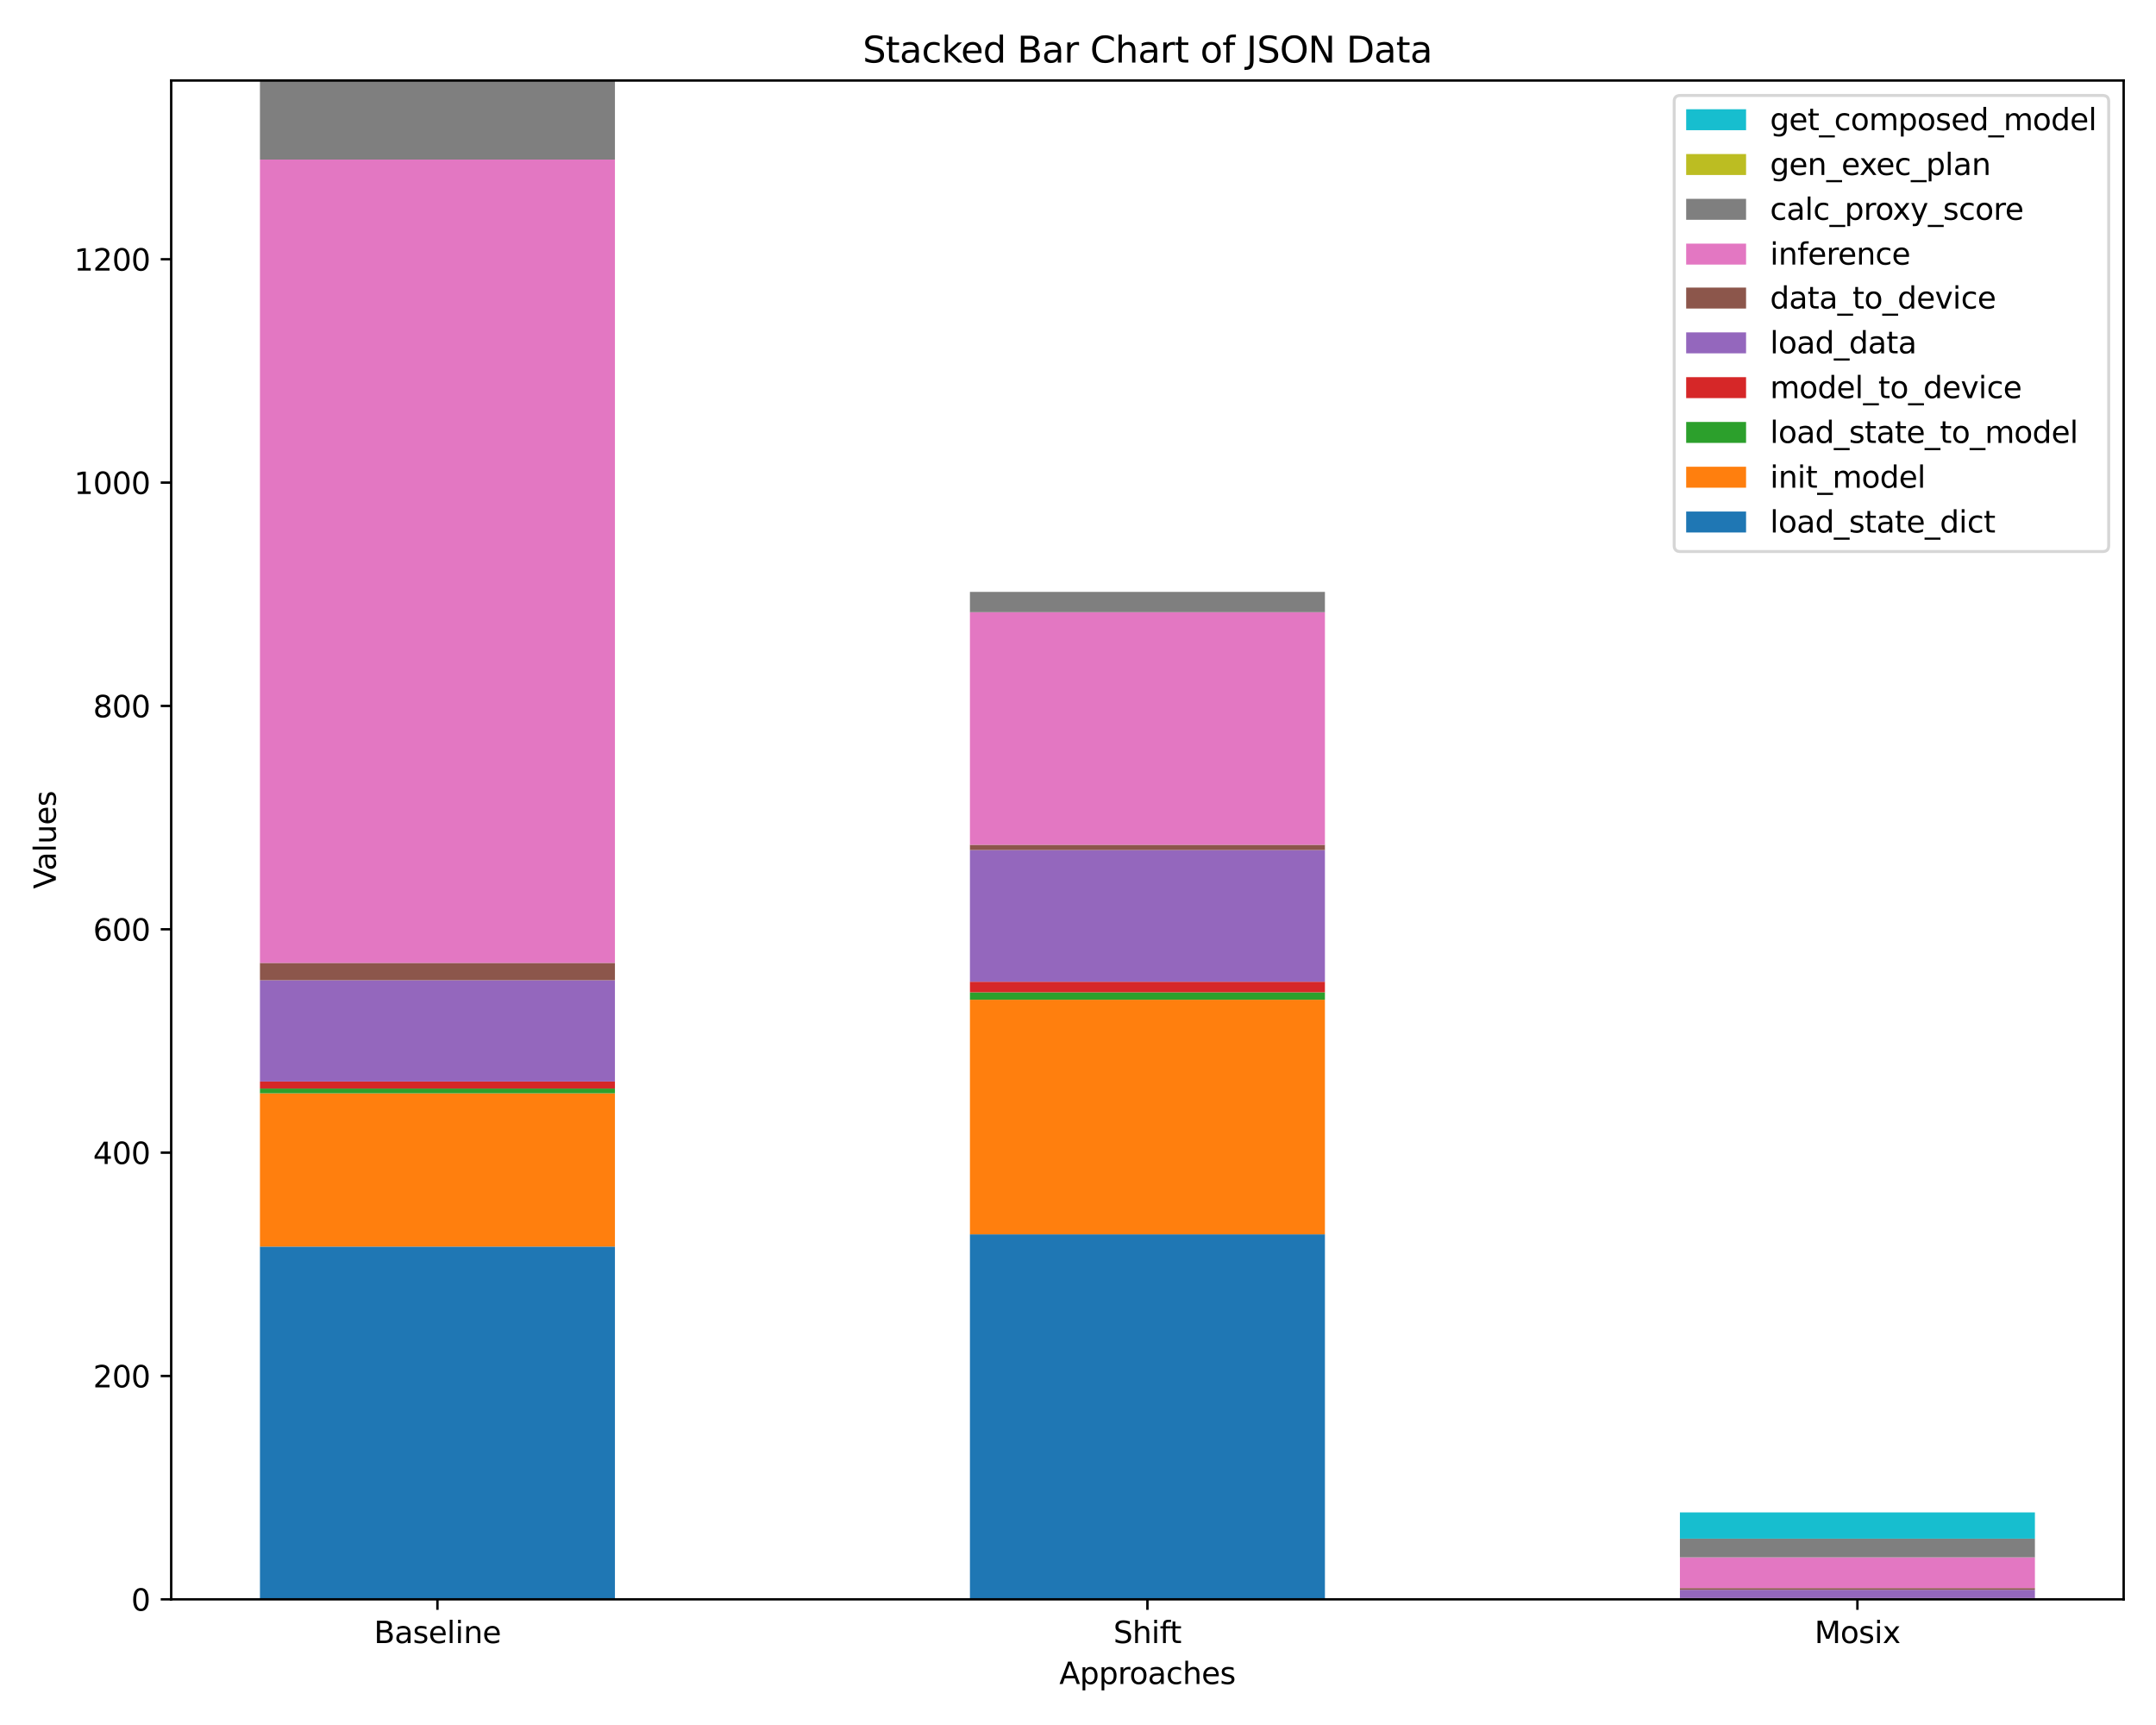 <?xml version="1.0" encoding="utf-8" standalone="no"?>
<!DOCTYPE svg PUBLIC "-//W3C//DTD SVG 1.1//EN"
  "http://www.w3.org/Graphics/SVG/1.1/DTD/svg11.dtd">
<svg xmlns:xlink="http://www.w3.org/1999/xlink" width="720pt" height="576pt" viewBox="0 0 720 576" xmlns="http://www.w3.org/2000/svg" version="1.1">
 <defs>
  <style type="text/css">*{stroke-linejoin: round; stroke-linecap: butt}</style>
 </defs>
 <g id="figure_1">
  <g id="patch_1">
   <path d="M 0 576 
L 720 576 
L 720 0 
L 0 0 
z
" style="fill: #ffffff"/>
  </g>
  <g id="axes_1">
   <g id="patch_2">
    <path d="M 57.17 534.04 
L 709.2 534.04 
L 709.2 26.88 
L 57.17 26.88 
z
" style="fill: #ffffff"/>
   </g>
   <g id="patch_3">
    <path d="M 86.808 534.04 
L 205.359 534.04 
L 205.359 416.251 
L 86.808 416.251 
z
" clip-path="url(#p76e246eeca)" style="fill: #1f77b4"/>
   </g>
   <g id="patch_4">
    <path d="M 323.91 534.04 
L 442.46 534.04 
L 442.46 412.162 
L 323.91 412.162 
z
" clip-path="url(#p76e246eeca)" style="fill: #1f77b4"/>
   </g>
   <g id="patch_5">
    <path d="M 561.011 534.04 
L 679.562 534.04 
L 679.562 534.04 
L 561.011 534.04 
z
" clip-path="url(#p76e246eeca)" style="fill: #1f77b4"/>
   </g>
   <g id="patch_6">
    <path d="M 86.808 416.251 
L 205.359 416.251 
L 205.359 365.065 
L 86.808 365.065 
z
" clip-path="url(#p76e246eeca)" style="fill: #ff7f0e"/>
   </g>
   <g id="patch_7">
    <path d="M 323.91 412.162 
L 442.46 412.162 
L 442.46 333.812 
L 323.91 333.812 
z
" clip-path="url(#p76e246eeca)" style="fill: #ff7f0e"/>
   </g>
   <g id="patch_8">
    <path d="M 561.011 534.04 
L 679.562 534.04 
L 679.562 534.04 
L 561.011 534.04 
z
" clip-path="url(#p76e246eeca)" style="fill: #ff7f0e"/>
   </g>
   <g id="patch_9">
    <path d="M 86.808 365.065 
L 205.359 365.065 
L 205.359 363.479 
L 86.808 363.479 
z
" clip-path="url(#p76e246eeca)" style="fill: #2ca02c"/>
   </g>
   <g id="patch_10">
    <path d="M 323.91 333.812 
L 442.46 333.812 
L 442.46 331.349 
L 323.91 331.349 
z
" clip-path="url(#p76e246eeca)" style="fill: #2ca02c"/>
   </g>
   <g id="patch_11">
    <path d="M 561.011 534.04 
L 679.562 534.04 
L 679.562 534.04 
L 561.011 534.04 
z
" clip-path="url(#p76e246eeca)" style="fill: #2ca02c"/>
   </g>
   <g id="patch_12">
    <path d="M 86.808 363.479 
L 205.359 363.479 
L 205.359 361.122 
L 86.808 361.122 
z
" clip-path="url(#p76e246eeca)" style="fill: #d62728"/>
   </g>
   <g id="patch_13">
    <path d="M 323.91 331.349 
L 442.46 331.349 
L 442.46 327.81 
L 323.91 327.81 
z
" clip-path="url(#p76e246eeca)" style="fill: #d62728"/>
   </g>
   <g id="patch_14">
    <path d="M 561.011 534.04 
L 679.562 534.04 
L 679.562 533.618 
L 561.011 533.618 
z
" clip-path="url(#p76e246eeca)" style="fill: #d62728"/>
   </g>
   <g id="patch_15">
    <path d="M 86.808 361.122 
L 205.359 361.122 
L 205.359 327.307 
L 86.808 327.307 
z
" clip-path="url(#p76e246eeca)" style="fill: #9467bd"/>
   </g>
   <g id="patch_16">
    <path d="M 323.91 327.81 
L 442.46 327.81 
L 442.46 283.833 
L 323.91 283.833 
z
" clip-path="url(#p76e246eeca)" style="fill: #9467bd"/>
   </g>
   <g id="patch_17">
    <path d="M 561.011 533.618 
L 679.562 533.618 
L 679.562 530.848 
L 561.011 530.848 
z
" clip-path="url(#p76e246eeca)" style="fill: #9467bd"/>
   </g>
   <g id="patch_18">
    <path d="M 86.808 327.307 
L 205.359 327.307 
L 205.359 321.529 
L 86.808 321.529 
z
" clip-path="url(#p76e246eeca)" style="fill: #8c564b"/>
   </g>
   <g id="patch_19">
    <path d="M 323.91 283.833 
L 442.46 283.833 
L 442.46 282.087 
L 323.91 282.087 
z
" clip-path="url(#p76e246eeca)" style="fill: #8c564b"/>
   </g>
   <g id="patch_20">
    <path d="M 561.011 530.848 
L 679.562 530.848 
L 679.562 530.275 
L 561.011 530.275 
z
" clip-path="url(#p76e246eeca)" style="fill: #8c564b"/>
   </g>
   <g id="patch_21">
    <path d="M 86.808 321.529 
L 205.359 321.529 
L 205.359 53.284 
L 86.808 53.284 
z
" clip-path="url(#p76e246eeca)" style="fill: #e377c2"/>
   </g>
   <g id="patch_22">
    <path d="M 323.91 282.087 
L 442.46 282.087 
L 442.46 204.419 
L 323.91 204.419 
z
" clip-path="url(#p76e246eeca)" style="fill: #e377c2"/>
   </g>
   <g id="patch_23">
    <path d="M 561.011 530.275 
L 679.562 530.275 
L 679.562 520.019 
L 561.011 520.019 
z
" clip-path="url(#p76e246eeca)" style="fill: #e377c2"/>
   </g>
   <g id="patch_24">
    <path d="M 86.808 53.284 
L 205.359 53.284 
L 205.359 26.88 
L 86.808 26.88 
z
" clip-path="url(#p76e246eeca)" style="fill: #7f7f7f"/>
   </g>
   <g id="patch_25">
    <path d="M 323.91 204.419 
L 442.46 204.419 
L 442.46 197.64 
L 323.91 197.64 
z
" clip-path="url(#p76e246eeca)" style="fill: #7f7f7f"/>
   </g>
   <g id="patch_26">
    <path d="M 561.011 520.019 
L 679.562 520.019 
L 679.562 513.769 
L 561.011 513.769 
z
" clip-path="url(#p76e246eeca)" style="fill: #7f7f7f"/>
   </g>
   <g id="patch_27">
    <path d="M 86.808 26.88 
L 205.359 26.88 
L 205.359 26.88 
L 86.808 26.88 
z
" clip-path="url(#p76e246eeca)" style="fill: #bcbd22"/>
   </g>
   <g id="patch_28">
    <path d="M 323.91 197.64 
L 442.46 197.64 
L 442.46 197.639 
L 323.91 197.639 
z
" clip-path="url(#p76e246eeca)" style="fill: #bcbd22"/>
   </g>
   <g id="patch_29">
    <path d="M 561.011 513.769 
L 679.562 513.769 
L 679.562 513.768 
L 561.011 513.768 
z
" clip-path="url(#p76e246eeca)" style="fill: #bcbd22"/>
   </g>
   <g id="patch_30">
    <path d="M 86.808 26.88 
L 205.359 26.88 
L 205.359 26.88 
L 86.808 26.88 
z
" clip-path="url(#p76e246eeca)" style="fill: #17becf"/>
   </g>
   <g id="patch_31">
    <path d="M 323.91 197.639 
L 442.46 197.639 
L 442.46 197.639 
L 323.91 197.639 
z
" clip-path="url(#p76e246eeca)" style="fill: #17becf"/>
   </g>
   <g id="patch_32">
    <path d="M 561.011 513.768 
L 679.562 513.768 
L 679.562 505.016 
L 561.011 505.016 
z
" clip-path="url(#p76e246eeca)" style="fill: #17becf"/>
   </g>
   <g id="matplotlib.axis_1">
    <g id="xtick_1">
     <g id="line2d_1">
      <defs>
       <path id="m18dc2e6c2d" d="M 0 0 
L 0 3.5 
" style="stroke: #000000; stroke-width: 0.8"/>
      </defs>
      <g>
       <use xlink:href="#m18dc2e6c2d" x="146.083" y="534.04" style="stroke: #000000; stroke-width: 0.8"/>
      </g>
     </g>
     <g id="text_1">
      <!-- Baseline -->
      <g transform="translate(124.884 548.638) scale(0.1 -0.1)">
       <defs>
        <path id="DejaVuSans-42" d="M 1259 2228 
L 1259 519 
L 2272 519 
Q 2781 519 3026 730 
Q 3272 941 3272 1375 
Q 3272 1813 3026 2020 
Q 2781 2228 2272 2228 
L 1259 2228 
z
M 1259 4147 
L 1259 2741 
L 2194 2741 
Q 2656 2741 2882 2914 
Q 3109 3088 3109 3444 
Q 3109 3797 2882 3972 
Q 2656 4147 2194 4147 
L 1259 4147 
z
M 628 4666 
L 2241 4666 
Q 2963 4666 3353 4366 
Q 3744 4066 3744 3513 
Q 3744 3084 3544 2831 
Q 3344 2578 2956 2516 
Q 3422 2416 3680 2098 
Q 3938 1781 3938 1306 
Q 3938 681 3513 340 
Q 3088 0 2303 0 
L 628 0 
L 628 4666 
z
" transform="scale(0.016)"/>
        <path id="DejaVuSans-61" d="M 2194 1759 
Q 1497 1759 1228 1600 
Q 959 1441 959 1056 
Q 959 750 1161 570 
Q 1363 391 1709 391 
Q 2188 391 2477 730 
Q 2766 1069 2766 1631 
L 2766 1759 
L 2194 1759 
z
M 3341 1997 
L 3341 0 
L 2766 0 
L 2766 531 
Q 2569 213 2275 61 
Q 1981 -91 1556 -91 
Q 1019 -91 701 211 
Q 384 513 384 1019 
Q 384 1609 779 1909 
Q 1175 2209 1959 2209 
L 2766 2209 
L 2766 2266 
Q 2766 2663 2505 2880 
Q 2244 3097 1772 3097 
Q 1472 3097 1187 3025 
Q 903 2953 641 2809 
L 641 3341 
Q 956 3463 1253 3523 
Q 1550 3584 1831 3584 
Q 2591 3584 2966 3190 
Q 3341 2797 3341 1997 
z
" transform="scale(0.016)"/>
        <path id="DejaVuSans-73" d="M 2834 3397 
L 2834 2853 
Q 2591 2978 2328 3040 
Q 2066 3103 1784 3103 
Q 1356 3103 1142 2972 
Q 928 2841 928 2578 
Q 928 2378 1081 2264 
Q 1234 2150 1697 2047 
L 1894 2003 
Q 2506 1872 2764 1633 
Q 3022 1394 3022 966 
Q 3022 478 2636 193 
Q 2250 -91 1575 -91 
Q 1294 -91 989 -36 
Q 684 19 347 128 
L 347 722 
Q 666 556 975 473 
Q 1284 391 1588 391 
Q 1994 391 2212 530 
Q 2431 669 2431 922 
Q 2431 1156 2273 1281 
Q 2116 1406 1581 1522 
L 1381 1569 
Q 847 1681 609 1914 
Q 372 2147 372 2553 
Q 372 3047 722 3315 
Q 1072 3584 1716 3584 
Q 2034 3584 2315 3537 
Q 2597 3491 2834 3397 
z
" transform="scale(0.016)"/>
        <path id="DejaVuSans-65" d="M 3597 1894 
L 3597 1613 
L 953 1613 
Q 991 1019 1311 708 
Q 1631 397 2203 397 
Q 2534 397 2845 478 
Q 3156 559 3463 722 
L 3463 178 
Q 3153 47 2828 -22 
Q 2503 -91 2169 -91 
Q 1331 -91 842 396 
Q 353 884 353 1716 
Q 353 2575 817 3079 
Q 1281 3584 2069 3584 
Q 2775 3584 3186 3129 
Q 3597 2675 3597 1894 
z
M 3022 2063 
Q 3016 2534 2758 2815 
Q 2500 3097 2075 3097 
Q 1594 3097 1305 2825 
Q 1016 2553 972 2059 
L 3022 2063 
z
" transform="scale(0.016)"/>
        <path id="DejaVuSans-6c" d="M 603 4863 
L 1178 4863 
L 1178 0 
L 603 0 
L 603 4863 
z
" transform="scale(0.016)"/>
        <path id="DejaVuSans-69" d="M 603 3500 
L 1178 3500 
L 1178 0 
L 603 0 
L 603 3500 
z
M 603 4863 
L 1178 4863 
L 1178 4134 
L 603 4134 
L 603 4863 
z
" transform="scale(0.016)"/>
        <path id="DejaVuSans-6e" d="M 3513 2113 
L 3513 0 
L 2938 0 
L 2938 2094 
Q 2938 2591 2744 2837 
Q 2550 3084 2163 3084 
Q 1697 3084 1428 2787 
Q 1159 2491 1159 1978 
L 1159 0 
L 581 0 
L 581 3500 
L 1159 3500 
L 1159 2956 
Q 1366 3272 1645 3428 
Q 1925 3584 2291 3584 
Q 2894 3584 3203 3211 
Q 3513 2838 3513 2113 
z
" transform="scale(0.016)"/>
       </defs>
       <use xlink:href="#DejaVuSans-42"/>
       <use xlink:href="#DejaVuSans-61" x="68.604"/>
       <use xlink:href="#DejaVuSans-73" x="129.883"/>
       <use xlink:href="#DejaVuSans-65" x="181.982"/>
       <use xlink:href="#DejaVuSans-6c" x="243.506"/>
       <use xlink:href="#DejaVuSans-69" x="271.289"/>
       <use xlink:href="#DejaVuSans-6e" x="299.072"/>
       <use xlink:href="#DejaVuSans-65" x="362.451"/>
      </g>
     </g>
    </g>
    <g id="xtick_2">
     <g id="line2d_2">
      <g>
       <use xlink:href="#m18dc2e6c2d" x="383.185" y="534.04" style="stroke: #000000; stroke-width: 0.8"/>
      </g>
     </g>
     <g id="text_2">
      <!-- Shift -->
      <g transform="translate(371.82 548.638) scale(0.1 -0.1)">
       <defs>
        <path id="DejaVuSans-53" d="M 3425 4513 
L 3425 3897 
Q 3066 4069 2747 4153 
Q 2428 4238 2131 4238 
Q 1616 4238 1336 4038 
Q 1056 3838 1056 3469 
Q 1056 3159 1242 3001 
Q 1428 2844 1947 2747 
L 2328 2669 
Q 3034 2534 3370 2195 
Q 3706 1856 3706 1288 
Q 3706 609 3251 259 
Q 2797 -91 1919 -91 
Q 1588 -91 1214 -16 
Q 841 59 441 206 
L 441 856 
Q 825 641 1194 531 
Q 1563 422 1919 422 
Q 2459 422 2753 634 
Q 3047 847 3047 1241 
Q 3047 1584 2836 1778 
Q 2625 1972 2144 2069 
L 1759 2144 
Q 1053 2284 737 2584 
Q 422 2884 422 3419 
Q 422 4038 858 4394 
Q 1294 4750 2059 4750 
Q 2388 4750 2728 4690 
Q 3069 4631 3425 4513 
z
" transform="scale(0.016)"/>
        <path id="DejaVuSans-68" d="M 3513 2113 
L 3513 0 
L 2938 0 
L 2938 2094 
Q 2938 2591 2744 2837 
Q 2550 3084 2163 3084 
Q 1697 3084 1428 2787 
Q 1159 2491 1159 1978 
L 1159 0 
L 581 0 
L 581 4863 
L 1159 4863 
L 1159 2956 
Q 1366 3272 1645 3428 
Q 1925 3584 2291 3584 
Q 2894 3584 3203 3211 
Q 3513 2838 3513 2113 
z
" transform="scale(0.016)"/>
        <path id="DejaVuSans-66" d="M 2375 4863 
L 2375 4384 
L 1825 4384 
Q 1516 4384 1395 4259 
Q 1275 4134 1275 3809 
L 1275 3500 
L 2222 3500 
L 2222 3053 
L 1275 3053 
L 1275 0 
L 697 0 
L 697 3053 
L 147 3053 
L 147 3500 
L 697 3500 
L 697 3744 
Q 697 4328 969 4595 
Q 1241 4863 1831 4863 
L 2375 4863 
z
" transform="scale(0.016)"/>
        <path id="DejaVuSans-74" d="M 1172 4494 
L 1172 3500 
L 2356 3500 
L 2356 3053 
L 1172 3053 
L 1172 1153 
Q 1172 725 1289 603 
Q 1406 481 1766 481 
L 2356 481 
L 2356 0 
L 1766 0 
Q 1100 0 847 248 
Q 594 497 594 1153 
L 594 3053 
L 172 3053 
L 172 3500 
L 594 3500 
L 594 4494 
L 1172 4494 
z
" transform="scale(0.016)"/>
       </defs>
       <use xlink:href="#DejaVuSans-53"/>
       <use xlink:href="#DejaVuSans-68" x="63.477"/>
       <use xlink:href="#DejaVuSans-69" x="126.855"/>
       <use xlink:href="#DejaVuSans-66" x="154.639"/>
       <use xlink:href="#DejaVuSans-74" x="188.094"/>
      </g>
     </g>
    </g>
    <g id="xtick_3">
     <g id="line2d_3">
      <g>
       <use xlink:href="#m18dc2e6c2d" x="620.287" y="534.04" style="stroke: #000000; stroke-width: 0.8"/>
      </g>
     </g>
     <g id="text_3">
      <!-- Mosix -->
      <g transform="translate(605.96 548.638) scale(0.1 -0.1)">
       <defs>
        <path id="DejaVuSans-4d" d="M 628 4666 
L 1569 4666 
L 2759 1491 
L 3956 4666 
L 4897 4666 
L 4897 0 
L 4281 0 
L 4281 4097 
L 3078 897 
L 2444 897 
L 1241 4097 
L 1241 0 
L 628 0 
L 628 4666 
z
" transform="scale(0.016)"/>
        <path id="DejaVuSans-6f" d="M 1959 3097 
Q 1497 3097 1228 2736 
Q 959 2375 959 1747 
Q 959 1119 1226 758 
Q 1494 397 1959 397 
Q 2419 397 2687 759 
Q 2956 1122 2956 1747 
Q 2956 2369 2687 2733 
Q 2419 3097 1959 3097 
z
M 1959 3584 
Q 2709 3584 3137 3096 
Q 3566 2609 3566 1747 
Q 3566 888 3137 398 
Q 2709 -91 1959 -91 
Q 1206 -91 779 398 
Q 353 888 353 1747 
Q 353 2609 779 3096 
Q 1206 3584 1959 3584 
z
" transform="scale(0.016)"/>
        <path id="DejaVuSans-78" d="M 3513 3500 
L 2247 1797 
L 3578 0 
L 2900 0 
L 1881 1375 
L 863 0 
L 184 0 
L 1544 1831 
L 300 3500 
L 978 3500 
L 1906 2253 
L 2834 3500 
L 3513 3500 
z
" transform="scale(0.016)"/>
       </defs>
       <use xlink:href="#DejaVuSans-4d"/>
       <use xlink:href="#DejaVuSans-6f" x="86.279"/>
       <use xlink:href="#DejaVuSans-73" x="147.461"/>
       <use xlink:href="#DejaVuSans-69" x="199.561"/>
       <use xlink:href="#DejaVuSans-78" x="227.344"/>
      </g>
     </g>
    </g>
    <g id="text_4">
     <!-- Approaches -->
     <g transform="translate(353.751 562.317) scale(0.1 -0.1)">
      <defs>
       <path id="DejaVuSans-41" d="M 2188 4044 
L 1331 1722 
L 3047 1722 
L 2188 4044 
z
M 1831 4666 
L 2547 4666 
L 4325 0 
L 3669 0 
L 3244 1197 
L 1141 1197 
L 716 0 
L 50 0 
L 1831 4666 
z
" transform="scale(0.016)"/>
       <path id="DejaVuSans-70" d="M 1159 525 
L 1159 -1331 
L 581 -1331 
L 581 3500 
L 1159 3500 
L 1159 2969 
Q 1341 3281 1617 3432 
Q 1894 3584 2278 3584 
Q 2916 3584 3314 3078 
Q 3713 2572 3713 1747 
Q 3713 922 3314 415 
Q 2916 -91 2278 -91 
Q 1894 -91 1617 61 
Q 1341 213 1159 525 
z
M 3116 1747 
Q 3116 2381 2855 2742 
Q 2594 3103 2138 3103 
Q 1681 3103 1420 2742 
Q 1159 2381 1159 1747 
Q 1159 1113 1420 752 
Q 1681 391 2138 391 
Q 2594 391 2855 752 
Q 3116 1113 3116 1747 
z
" transform="scale(0.016)"/>
       <path id="DejaVuSans-72" d="M 2631 2963 
Q 2534 3019 2420 3045 
Q 2306 3072 2169 3072 
Q 1681 3072 1420 2755 
Q 1159 2438 1159 1844 
L 1159 0 
L 581 0 
L 581 3500 
L 1159 3500 
L 1159 2956 
Q 1341 3275 1631 3429 
Q 1922 3584 2338 3584 
Q 2397 3584 2469 3576 
Q 2541 3569 2628 3553 
L 2631 2963 
z
" transform="scale(0.016)"/>
       <path id="DejaVuSans-63" d="M 3122 3366 
L 3122 2828 
Q 2878 2963 2633 3030 
Q 2388 3097 2138 3097 
Q 1578 3097 1268 2742 
Q 959 2388 959 1747 
Q 959 1106 1268 751 
Q 1578 397 2138 397 
Q 2388 397 2633 464 
Q 2878 531 3122 666 
L 3122 134 
Q 2881 22 2623 -34 
Q 2366 -91 2075 -91 
Q 1284 -91 818 406 
Q 353 903 353 1747 
Q 353 2603 823 3093 
Q 1294 3584 2113 3584 
Q 2378 3584 2631 3529 
Q 2884 3475 3122 3366 
z
" transform="scale(0.016)"/>
      </defs>
      <use xlink:href="#DejaVuSans-41"/>
      <use xlink:href="#DejaVuSans-70" x="68.408"/>
      <use xlink:href="#DejaVuSans-70" x="131.885"/>
      <use xlink:href="#DejaVuSans-72" x="195.361"/>
      <use xlink:href="#DejaVuSans-6f" x="234.225"/>
      <use xlink:href="#DejaVuSans-61" x="295.406"/>
      <use xlink:href="#DejaVuSans-63" x="356.686"/>
      <use xlink:href="#DejaVuSans-68" x="411.666"/>
      <use xlink:href="#DejaVuSans-65" x="475.045"/>
      <use xlink:href="#DejaVuSans-73" x="536.568"/>
     </g>
    </g>
   </g>
   <g id="matplotlib.axis_2">
    <g id="ytick_1">
     <g id="line2d_4">
      <defs>
       <path id="mc183d8df83" d="M 0 0 
L -3.5 0 
" style="stroke: #000000; stroke-width: 0.8"/>
      </defs>
      <g>
       <use xlink:href="#mc183d8df83" x="57.17" y="534.04" style="stroke: #000000; stroke-width: 0.8"/>
      </g>
     </g>
     <g id="text_5">
      <!-- 0 -->
      <g transform="translate(43.807 537.839) scale(0.1 -0.1)">
       <defs>
        <path id="DejaVuSans-30" d="M 2034 4250 
Q 1547 4250 1301 3770 
Q 1056 3291 1056 2328 
Q 1056 1369 1301 889 
Q 1547 409 2034 409 
Q 2525 409 2770 889 
Q 3016 1369 3016 2328 
Q 3016 3291 2770 3770 
Q 2525 4250 2034 4250 
z
M 2034 4750 
Q 2819 4750 3233 4129 
Q 3647 3509 3647 2328 
Q 3647 1150 3233 529 
Q 2819 -91 2034 -91 
Q 1250 -91 836 529 
Q 422 1150 422 2328 
Q 422 3509 836 4129 
Q 1250 4750 2034 4750 
z
" transform="scale(0.016)"/>
       </defs>
       <use xlink:href="#DejaVuSans-30"/>
      </g>
     </g>
    </g>
    <g id="ytick_2">
     <g id="line2d_5">
      <g>
       <use xlink:href="#mc183d8df83" x="57.17" y="459.46" style="stroke: #000000; stroke-width: 0.8"/>
      </g>
     </g>
     <g id="text_6">
      <!-- 200 -->
      <g transform="translate(31.082 463.259) scale(0.1 -0.1)">
       <defs>
        <path id="DejaVuSans-32" d="M 1228 531 
L 3431 531 
L 3431 0 
L 469 0 
L 469 531 
Q 828 903 1448 1529 
Q 2069 2156 2228 2338 
Q 2531 2678 2651 2914 
Q 2772 3150 2772 3378 
Q 2772 3750 2511 3984 
Q 2250 4219 1831 4219 
Q 1534 4219 1204 4116 
Q 875 4013 500 3803 
L 500 4441 
Q 881 4594 1212 4672 
Q 1544 4750 1819 4750 
Q 2544 4750 2975 4387 
Q 3406 4025 3406 3419 
Q 3406 3131 3298 2873 
Q 3191 2616 2906 2266 
Q 2828 2175 2409 1742 
Q 1991 1309 1228 531 
z
" transform="scale(0.016)"/>
       </defs>
       <use xlink:href="#DejaVuSans-32"/>
       <use xlink:href="#DejaVuSans-30" x="63.623"/>
       <use xlink:href="#DejaVuSans-30" x="127.246"/>
      </g>
     </g>
    </g>
    <g id="ytick_3">
     <g id="line2d_6">
      <g>
       <use xlink:href="#mc183d8df83" x="57.17" y="384.88" style="stroke: #000000; stroke-width: 0.8"/>
      </g>
     </g>
     <g id="text_7">
      <!-- 400 -->
      <g transform="translate(31.082 388.68) scale(0.1 -0.1)">
       <defs>
        <path id="DejaVuSans-34" d="M 2419 4116 
L 825 1625 
L 2419 1625 
L 2419 4116 
z
M 2253 4666 
L 3047 4666 
L 3047 1625 
L 3713 1625 
L 3713 1100 
L 3047 1100 
L 3047 0 
L 2419 0 
L 2419 1100 
L 313 1100 
L 313 1709 
L 2253 4666 
z
" transform="scale(0.016)"/>
       </defs>
       <use xlink:href="#DejaVuSans-34"/>
       <use xlink:href="#DejaVuSans-30" x="63.623"/>
       <use xlink:href="#DejaVuSans-30" x="127.246"/>
      </g>
     </g>
    </g>
    <g id="ytick_4">
     <g id="line2d_7">
      <g>
       <use xlink:href="#mc183d8df83" x="57.17" y="310.301" style="stroke: #000000; stroke-width: 0.8"/>
      </g>
     </g>
     <g id="text_8">
      <!-- 600 -->
      <g transform="translate(31.082 314.1) scale(0.1 -0.1)">
       <defs>
        <path id="DejaVuSans-36" d="M 2113 2584 
Q 1688 2584 1439 2293 
Q 1191 2003 1191 1497 
Q 1191 994 1439 701 
Q 1688 409 2113 409 
Q 2538 409 2786 701 
Q 3034 994 3034 1497 
Q 3034 2003 2786 2293 
Q 2538 2584 2113 2584 
z
M 3366 4563 
L 3366 3988 
Q 3128 4100 2886 4159 
Q 2644 4219 2406 4219 
Q 1781 4219 1451 3797 
Q 1122 3375 1075 2522 
Q 1259 2794 1537 2939 
Q 1816 3084 2150 3084 
Q 2853 3084 3261 2657 
Q 3669 2231 3669 1497 
Q 3669 778 3244 343 
Q 2819 -91 2113 -91 
Q 1303 -91 875 529 
Q 447 1150 447 2328 
Q 447 3434 972 4092 
Q 1497 4750 2381 4750 
Q 2619 4750 2861 4703 
Q 3103 4656 3366 4563 
z
" transform="scale(0.016)"/>
       </defs>
       <use xlink:href="#DejaVuSans-36"/>
       <use xlink:href="#DejaVuSans-30" x="63.623"/>
       <use xlink:href="#DejaVuSans-30" x="127.246"/>
      </g>
     </g>
    </g>
    <g id="ytick_5">
     <g id="line2d_8">
      <g>
       <use xlink:href="#mc183d8df83" x="57.17" y="235.721" style="stroke: #000000; stroke-width: 0.8"/>
      </g>
     </g>
     <g id="text_9">
      <!-- 800 -->
      <g transform="translate(31.082 239.52) scale(0.1 -0.1)">
       <defs>
        <path id="DejaVuSans-38" d="M 2034 2216 
Q 1584 2216 1326 1975 
Q 1069 1734 1069 1313 
Q 1069 891 1326 650 
Q 1584 409 2034 409 
Q 2484 409 2743 651 
Q 3003 894 3003 1313 
Q 3003 1734 2745 1975 
Q 2488 2216 2034 2216 
z
M 1403 2484 
Q 997 2584 770 2862 
Q 544 3141 544 3541 
Q 544 4100 942 4425 
Q 1341 4750 2034 4750 
Q 2731 4750 3128 4425 
Q 3525 4100 3525 3541 
Q 3525 3141 3298 2862 
Q 3072 2584 2669 2484 
Q 3125 2378 3379 2068 
Q 3634 1759 3634 1313 
Q 3634 634 3220 271 
Q 2806 -91 2034 -91 
Q 1263 -91 848 271 
Q 434 634 434 1313 
Q 434 1759 690 2068 
Q 947 2378 1403 2484 
z
M 1172 3481 
Q 1172 3119 1398 2916 
Q 1625 2713 2034 2713 
Q 2441 2713 2670 2916 
Q 2900 3119 2900 3481 
Q 2900 3844 2670 4047 
Q 2441 4250 2034 4250 
Q 1625 4250 1398 4047 
Q 1172 3844 1172 3481 
z
" transform="scale(0.016)"/>
       </defs>
       <use xlink:href="#DejaVuSans-38"/>
       <use xlink:href="#DejaVuSans-30" x="63.623"/>
       <use xlink:href="#DejaVuSans-30" x="127.246"/>
      </g>
     </g>
    </g>
    <g id="ytick_6">
     <g id="line2d_9">
      <g>
       <use xlink:href="#mc183d8df83" x="57.17" y="161.141" style="stroke: #000000; stroke-width: 0.8"/>
      </g>
     </g>
     <g id="text_10">
      <!-- 1000 -->
      <g transform="translate(24.72 164.94) scale(0.1 -0.1)">
       <defs>
        <path id="DejaVuSans-31" d="M 794 531 
L 1825 531 
L 1825 4091 
L 703 3866 
L 703 4441 
L 1819 4666 
L 2450 4666 
L 2450 531 
L 3481 531 
L 3481 0 
L 794 0 
L 794 531 
z
" transform="scale(0.016)"/>
       </defs>
       <use xlink:href="#DejaVuSans-31"/>
       <use xlink:href="#DejaVuSans-30" x="63.623"/>
       <use xlink:href="#DejaVuSans-30" x="127.246"/>
       <use xlink:href="#DejaVuSans-30" x="190.869"/>
      </g>
     </g>
    </g>
    <g id="ytick_7">
     <g id="line2d_10">
      <g>
       <use xlink:href="#mc183d8df83" x="57.17" y="86.561" style="stroke: #000000; stroke-width: 0.8"/>
      </g>
     </g>
     <g id="text_11">
      <!-- 1200 -->
      <g transform="translate(24.72 90.36) scale(0.1 -0.1)">
       <use xlink:href="#DejaVuSans-31"/>
       <use xlink:href="#DejaVuSans-32" x="63.623"/>
       <use xlink:href="#DejaVuSans-30" x="127.246"/>
       <use xlink:href="#DejaVuSans-30" x="190.869"/>
      </g>
     </g>
    </g>
    <g id="text_12">
     <!-- Values -->
     <g transform="translate(18.64 296.796) rotate(-90) scale(0.1 -0.1)">
      <defs>
       <path id="DejaVuSans-56" d="M 1831 0 
L 50 4666 
L 709 4666 
L 2188 738 
L 3669 4666 
L 4325 4666 
L 2547 0 
L 1831 0 
z
" transform="scale(0.016)"/>
       <path id="DejaVuSans-75" d="M 544 1381 
L 544 3500 
L 1119 3500 
L 1119 1403 
Q 1119 906 1312 657 
Q 1506 409 1894 409 
Q 2359 409 2629 706 
Q 2900 1003 2900 1516 
L 2900 3500 
L 3475 3500 
L 3475 0 
L 2900 0 
L 2900 538 
Q 2691 219 2414 64 
Q 2138 -91 1772 -91 
Q 1169 -91 856 284 
Q 544 659 544 1381 
z
M 1991 3584 
L 1991 3584 
z
" transform="scale(0.016)"/>
      </defs>
      <use xlink:href="#DejaVuSans-56"/>
      <use xlink:href="#DejaVuSans-61" x="60.658"/>
      <use xlink:href="#DejaVuSans-6c" x="121.938"/>
      <use xlink:href="#DejaVuSans-75" x="149.721"/>
      <use xlink:href="#DejaVuSans-65" x="213.1"/>
      <use xlink:href="#DejaVuSans-73" x="274.623"/>
     </g>
    </g>
   </g>
   <g id="patch_33">
    <path d="M 57.17 534.04 
L 57.17 26.88 
" style="fill: none; stroke: #000000; stroke-width: 0.8; stroke-linejoin: miter; stroke-linecap: square"/>
   </g>
   <g id="patch_34">
    <path d="M 709.2 534.04 
L 709.2 26.88 
" style="fill: none; stroke: #000000; stroke-width: 0.8; stroke-linejoin: miter; stroke-linecap: square"/>
   </g>
   <g id="patch_35">
    <path d="M 57.17 534.04 
L 709.2 534.04 
" style="fill: none; stroke: #000000; stroke-width: 0.8; stroke-linejoin: miter; stroke-linecap: square"/>
   </g>
   <g id="patch_36">
    <path d="M 57.17 26.88 
L 709.2 26.88 
" style="fill: none; stroke: #000000; stroke-width: 0.8; stroke-linejoin: miter; stroke-linecap: square"/>
   </g>
   <g id="text_13">
    <!-- Stacked Bar Chart of JSON Data -->
    <g transform="translate(288.108 20.88) scale(0.12 -0.12)">
     <defs>
      <path id="DejaVuSans-6b" d="M 581 4863 
L 1159 4863 
L 1159 1991 
L 2875 3500 
L 3609 3500 
L 1753 1863 
L 3688 0 
L 2938 0 
L 1159 1709 
L 1159 0 
L 581 0 
L 581 4863 
z
" transform="scale(0.016)"/>
      <path id="DejaVuSans-64" d="M 2906 2969 
L 2906 4863 
L 3481 4863 
L 3481 0 
L 2906 0 
L 2906 525 
Q 2725 213 2448 61 
Q 2172 -91 1784 -91 
Q 1150 -91 751 415 
Q 353 922 353 1747 
Q 353 2572 751 3078 
Q 1150 3584 1784 3584 
Q 2172 3584 2448 3432 
Q 2725 3281 2906 2969 
z
M 947 1747 
Q 947 1113 1208 752 
Q 1469 391 1925 391 
Q 2381 391 2643 752 
Q 2906 1113 2906 1747 
Q 2906 2381 2643 2742 
Q 2381 3103 1925 3103 
Q 1469 3103 1208 2742 
Q 947 2381 947 1747 
z
" transform="scale(0.016)"/>
      <path id="DejaVuSans-20" transform="scale(0.016)"/>
      <path id="DejaVuSans-43" d="M 4122 4306 
L 4122 3641 
Q 3803 3938 3442 4084 
Q 3081 4231 2675 4231 
Q 1875 4231 1450 3742 
Q 1025 3253 1025 2328 
Q 1025 1406 1450 917 
Q 1875 428 2675 428 
Q 3081 428 3442 575 
Q 3803 722 4122 1019 
L 4122 359 
Q 3791 134 3420 21 
Q 3050 -91 2638 -91 
Q 1578 -91 968 557 
Q 359 1206 359 2328 
Q 359 3453 968 4101 
Q 1578 4750 2638 4750 
Q 3056 4750 3426 4639 
Q 3797 4528 4122 4306 
z
" transform="scale(0.016)"/>
      <path id="DejaVuSans-4a" d="M 628 4666 
L 1259 4666 
L 1259 325 
Q 1259 -519 939 -900 
Q 619 -1281 -91 -1281 
L -331 -1281 
L -331 -750 
L -134 -750 
Q 284 -750 456 -515 
Q 628 -281 628 325 
L 628 4666 
z
" transform="scale(0.016)"/>
      <path id="DejaVuSans-4f" d="M 2522 4238 
Q 1834 4238 1429 3725 
Q 1025 3213 1025 2328 
Q 1025 1447 1429 934 
Q 1834 422 2522 422 
Q 3209 422 3611 934 
Q 4013 1447 4013 2328 
Q 4013 3213 3611 3725 
Q 3209 4238 2522 4238 
z
M 2522 4750 
Q 3503 4750 4090 4092 
Q 4678 3434 4678 2328 
Q 4678 1225 4090 567 
Q 3503 -91 2522 -91 
Q 1538 -91 948 565 
Q 359 1222 359 2328 
Q 359 3434 948 4092 
Q 1538 4750 2522 4750 
z
" transform="scale(0.016)"/>
      <path id="DejaVuSans-4e" d="M 628 4666 
L 1478 4666 
L 3547 763 
L 3547 4666 
L 4159 4666 
L 4159 0 
L 3309 0 
L 1241 3903 
L 1241 0 
L 628 0 
L 628 4666 
z
" transform="scale(0.016)"/>
      <path id="DejaVuSans-44" d="M 1259 4147 
L 1259 519 
L 2022 519 
Q 2988 519 3436 956 
Q 3884 1394 3884 2338 
Q 3884 3275 3436 3711 
Q 2988 4147 2022 4147 
L 1259 4147 
z
M 628 4666 
L 1925 4666 
Q 3281 4666 3915 4102 
Q 4550 3538 4550 2338 
Q 4550 1131 3912 565 
Q 3275 0 1925 0 
L 628 0 
L 628 4666 
z
" transform="scale(0.016)"/>
     </defs>
     <use xlink:href="#DejaVuSans-53"/>
     <use xlink:href="#DejaVuSans-74" x="63.477"/>
     <use xlink:href="#DejaVuSans-61" x="102.686"/>
     <use xlink:href="#DejaVuSans-63" x="163.965"/>
     <use xlink:href="#DejaVuSans-6b" x="218.945"/>
     <use xlink:href="#DejaVuSans-65" x="273.23"/>
     <use xlink:href="#DejaVuSans-64" x="334.754"/>
     <use xlink:href="#DejaVuSans-20" x="398.23"/>
     <use xlink:href="#DejaVuSans-42" x="430.018"/>
     <use xlink:href="#DejaVuSans-61" x="498.621"/>
     <use xlink:href="#DejaVuSans-72" x="559.9"/>
     <use xlink:href="#DejaVuSans-20" x="601.014"/>
     <use xlink:href="#DejaVuSans-43" x="632.801"/>
     <use xlink:href="#DejaVuSans-68" x="702.625"/>
     <use xlink:href="#DejaVuSans-61" x="766.004"/>
     <use xlink:href="#DejaVuSans-72" x="827.283"/>
     <use xlink:href="#DejaVuSans-74" x="868.396"/>
     <use xlink:href="#DejaVuSans-20" x="907.605"/>
     <use xlink:href="#DejaVuSans-6f" x="939.393"/>
     <use xlink:href="#DejaVuSans-66" x="1000.574"/>
     <use xlink:href="#DejaVuSans-20" x="1035.779"/>
     <use xlink:href="#DejaVuSans-4a" x="1067.566"/>
     <use xlink:href="#DejaVuSans-53" x="1097.059"/>
     <use xlink:href="#DejaVuSans-4f" x="1160.535"/>
     <use xlink:href="#DejaVuSans-4e" x="1239.246"/>
     <use xlink:href="#DejaVuSans-20" x="1314.051"/>
     <use xlink:href="#DejaVuSans-44" x="1345.838"/>
     <use xlink:href="#DejaVuSans-61" x="1422.84"/>
     <use xlink:href="#DejaVuSans-74" x="1484.119"/>
     <use xlink:href="#DejaVuSans-61" x="1523.328"/>
    </g>
   </g>
   <g id="legend_1">
    <g id="patch_37">
     <path d="M 561.103 184.164 
L 702.2 184.164 
Q 704.2 184.164 704.2 182.164 
L 704.2 33.88 
Q 704.2 31.88 702.2 31.88 
L 561.103 31.88 
Q 559.103 31.88 559.103 33.88 
L 559.103 182.164 
Q 559.103 184.164 561.103 184.164 
z
" style="fill: #ffffff; opacity: 0.8; stroke: #cccccc; stroke-linejoin: miter"/>
    </g>
    <g id="patch_38">
     <path d="M 563.103 43.478 
L 583.103 43.478 
L 583.103 36.478 
L 563.103 36.478 
z
" style="fill: #17becf"/>
    </g>
    <g id="text_14">
     <!-- get_composed_model -->
     <g transform="translate(591.103 43.478) scale(0.1 -0.1)">
      <defs>
       <path id="DejaVuSans-67" d="M 2906 1791 
Q 2906 2416 2648 2759 
Q 2391 3103 1925 3103 
Q 1463 3103 1205 2759 
Q 947 2416 947 1791 
Q 947 1169 1205 825 
Q 1463 481 1925 481 
Q 2391 481 2648 825 
Q 2906 1169 2906 1791 
z
M 3481 434 
Q 3481 -459 3084 -895 
Q 2688 -1331 1869 -1331 
Q 1566 -1331 1297 -1286 
Q 1028 -1241 775 -1147 
L 775 -588 
Q 1028 -725 1275 -790 
Q 1522 -856 1778 -856 
Q 2344 -856 2625 -561 
Q 2906 -266 2906 331 
L 2906 616 
Q 2728 306 2450 153 
Q 2172 0 1784 0 
Q 1141 0 747 490 
Q 353 981 353 1791 
Q 353 2603 747 3093 
Q 1141 3584 1784 3584 
Q 2172 3584 2450 3431 
Q 2728 3278 2906 2969 
L 2906 3500 
L 3481 3500 
L 3481 434 
z
" transform="scale(0.016)"/>
       <path id="DejaVuSans-5f" d="M 3263 -1063 
L 3263 -1509 
L -63 -1509 
L -63 -1063 
L 3263 -1063 
z
" transform="scale(0.016)"/>
       <path id="DejaVuSans-6d" d="M 3328 2828 
Q 3544 3216 3844 3400 
Q 4144 3584 4550 3584 
Q 5097 3584 5394 3201 
Q 5691 2819 5691 2113 
L 5691 0 
L 5113 0 
L 5113 2094 
Q 5113 2597 4934 2840 
Q 4756 3084 4391 3084 
Q 3944 3084 3684 2787 
Q 3425 2491 3425 1978 
L 3425 0 
L 2847 0 
L 2847 2094 
Q 2847 2600 2669 2842 
Q 2491 3084 2119 3084 
Q 1678 3084 1418 2786 
Q 1159 2488 1159 1978 
L 1159 0 
L 581 0 
L 581 3500 
L 1159 3500 
L 1159 2956 
Q 1356 3278 1631 3431 
Q 1906 3584 2284 3584 
Q 2666 3584 2933 3390 
Q 3200 3197 3328 2828 
z
" transform="scale(0.016)"/>
      </defs>
      <use xlink:href="#DejaVuSans-67"/>
      <use xlink:href="#DejaVuSans-65" x="63.477"/>
      <use xlink:href="#DejaVuSans-74" x="125"/>
      <use xlink:href="#DejaVuSans-5f" x="164.209"/>
      <use xlink:href="#DejaVuSans-63" x="214.209"/>
      <use xlink:href="#DejaVuSans-6f" x="269.189"/>
      <use xlink:href="#DejaVuSans-6d" x="330.371"/>
      <use xlink:href="#DejaVuSans-70" x="427.783"/>
      <use xlink:href="#DejaVuSans-6f" x="491.26"/>
      <use xlink:href="#DejaVuSans-73" x="552.441"/>
      <use xlink:href="#DejaVuSans-65" x="604.541"/>
      <use xlink:href="#DejaVuSans-64" x="666.064"/>
      <use xlink:href="#DejaVuSans-5f" x="729.541"/>
      <use xlink:href="#DejaVuSans-6d" x="779.541"/>
      <use xlink:href="#DejaVuSans-6f" x="876.953"/>
      <use xlink:href="#DejaVuSans-64" x="938.135"/>
      <use xlink:href="#DejaVuSans-65" x="1001.611"/>
      <use xlink:href="#DejaVuSans-6c" x="1063.135"/>
     </g>
    </g>
    <g id="patch_39">
     <path d="M 563.103 58.435 
L 583.103 58.435 
L 583.103 51.435 
L 563.103 51.435 
z
" style="fill: #bcbd22"/>
    </g>
    <g id="text_15">
     <!-- gen_exec_plan -->
     <g transform="translate(591.103 58.435) scale(0.1 -0.1)">
      <use xlink:href="#DejaVuSans-67"/>
      <use xlink:href="#DejaVuSans-65" x="63.477"/>
      <use xlink:href="#DejaVuSans-6e" x="125"/>
      <use xlink:href="#DejaVuSans-5f" x="188.379"/>
      <use xlink:href="#DejaVuSans-65" x="238.379"/>
      <use xlink:href="#DejaVuSans-78" x="298.152"/>
      <use xlink:href="#DejaVuSans-65" x="354.207"/>
      <use xlink:href="#DejaVuSans-63" x="415.73"/>
      <use xlink:href="#DejaVuSans-5f" x="470.711"/>
      <use xlink:href="#DejaVuSans-70" x="520.711"/>
      <use xlink:href="#DejaVuSans-6c" x="584.188"/>
      <use xlink:href="#DejaVuSans-61" x="611.971"/>
      <use xlink:href="#DejaVuSans-6e" x="673.25"/>
     </g>
    </g>
    <g id="patch_40">
     <path d="M 563.103 73.391 
L 583.103 73.391 
L 583.103 66.391 
L 563.103 66.391 
z
" style="fill: #7f7f7f"/>
    </g>
    <g id="text_16">
     <!-- calc_proxy_score -->
     <g transform="translate(591.103 73.391) scale(0.1 -0.1)">
      <defs>
       <path id="DejaVuSans-79" d="M 2059 -325 
Q 1816 -950 1584 -1140 
Q 1353 -1331 966 -1331 
L 506 -1331 
L 506 -850 
L 844 -850 
Q 1081 -850 1212 -737 
Q 1344 -625 1503 -206 
L 1606 56 
L 191 3500 
L 800 3500 
L 1894 763 
L 2988 3500 
L 3597 3500 
L 2059 -325 
z
" transform="scale(0.016)"/>
      </defs>
      <use xlink:href="#DejaVuSans-63"/>
      <use xlink:href="#DejaVuSans-61" x="54.98"/>
      <use xlink:href="#DejaVuSans-6c" x="116.26"/>
      <use xlink:href="#DejaVuSans-63" x="144.043"/>
      <use xlink:href="#DejaVuSans-5f" x="199.023"/>
      <use xlink:href="#DejaVuSans-70" x="249.023"/>
      <use xlink:href="#DejaVuSans-72" x="312.5"/>
      <use xlink:href="#DejaVuSans-6f" x="351.363"/>
      <use xlink:href="#DejaVuSans-78" x="409.42"/>
      <use xlink:href="#DejaVuSans-79" x="468.6"/>
      <use xlink:href="#DejaVuSans-5f" x="527.779"/>
      <use xlink:href="#DejaVuSans-73" x="577.779"/>
      <use xlink:href="#DejaVuSans-63" x="629.879"/>
      <use xlink:href="#DejaVuSans-6f" x="684.859"/>
      <use xlink:href="#DejaVuSans-72" x="746.041"/>
      <use xlink:href="#DejaVuSans-65" x="784.904"/>
     </g>
    </g>
    <g id="patch_41">
     <path d="M 563.103 88.347 
L 583.103 88.347 
L 583.103 81.347 
L 563.103 81.347 
z
" style="fill: #e377c2"/>
    </g>
    <g id="text_17">
     <!-- inference -->
     <g transform="translate(591.103 88.347) scale(0.1 -0.1)">
      <use xlink:href="#DejaVuSans-69"/>
      <use xlink:href="#DejaVuSans-6e" x="27.783"/>
      <use xlink:href="#DejaVuSans-66" x="91.162"/>
      <use xlink:href="#DejaVuSans-65" x="126.367"/>
      <use xlink:href="#DejaVuSans-72" x="187.891"/>
      <use xlink:href="#DejaVuSans-65" x="226.754"/>
      <use xlink:href="#DejaVuSans-6e" x="288.277"/>
      <use xlink:href="#DejaVuSans-63" x="351.656"/>
      <use xlink:href="#DejaVuSans-65" x="406.637"/>
     </g>
    </g>
    <g id="patch_42">
     <path d="M 563.103 103.025 
L 583.103 103.025 
L 583.103 96.025 
L 563.103 96.025 
z
" style="fill: #8c564b"/>
    </g>
    <g id="text_18">
     <!-- data_to_device -->
     <g transform="translate(591.103 103.025) scale(0.1 -0.1)">
      <defs>
       <path id="DejaVuSans-76" d="M 191 3500 
L 800 3500 
L 1894 563 
L 2988 3500 
L 3597 3500 
L 2284 0 
L 1503 0 
L 191 3500 
z
" transform="scale(0.016)"/>
      </defs>
      <use xlink:href="#DejaVuSans-64"/>
      <use xlink:href="#DejaVuSans-61" x="63.477"/>
      <use xlink:href="#DejaVuSans-74" x="124.756"/>
      <use xlink:href="#DejaVuSans-61" x="163.965"/>
      <use xlink:href="#DejaVuSans-5f" x="225.244"/>
      <use xlink:href="#DejaVuSans-74" x="275.244"/>
      <use xlink:href="#DejaVuSans-6f" x="314.453"/>
      <use xlink:href="#DejaVuSans-5f" x="375.635"/>
      <use xlink:href="#DejaVuSans-64" x="425.635"/>
      <use xlink:href="#DejaVuSans-65" x="489.111"/>
      <use xlink:href="#DejaVuSans-76" x="550.635"/>
      <use xlink:href="#DejaVuSans-69" x="609.814"/>
      <use xlink:href="#DejaVuSans-63" x="637.598"/>
      <use xlink:href="#DejaVuSans-65" x="692.578"/>
     </g>
    </g>
    <g id="patch_43">
     <path d="M 563.103 117.982 
L 583.103 117.982 
L 583.103 110.982 
L 563.103 110.982 
z
" style="fill: #9467bd"/>
    </g>
    <g id="text_19">
     <!-- load_data -->
     <g transform="translate(591.103 117.982) scale(0.1 -0.1)">
      <use xlink:href="#DejaVuSans-6c"/>
      <use xlink:href="#DejaVuSans-6f" x="27.783"/>
      <use xlink:href="#DejaVuSans-61" x="88.965"/>
      <use xlink:href="#DejaVuSans-64" x="150.244"/>
      <use xlink:href="#DejaVuSans-5f" x="213.721"/>
      <use xlink:href="#DejaVuSans-64" x="263.721"/>
      <use xlink:href="#DejaVuSans-61" x="327.197"/>
      <use xlink:href="#DejaVuSans-74" x="388.477"/>
      <use xlink:href="#DejaVuSans-61" x="427.686"/>
     </g>
    </g>
    <g id="patch_44">
     <path d="M 563.103 132.938 
L 583.103 132.938 
L 583.103 125.938 
L 563.103 125.938 
z
" style="fill: #d62728"/>
    </g>
    <g id="text_20">
     <!-- model_to_device -->
     <g transform="translate(591.103 132.938) scale(0.1 -0.1)">
      <use xlink:href="#DejaVuSans-6d"/>
      <use xlink:href="#DejaVuSans-6f" x="97.412"/>
      <use xlink:href="#DejaVuSans-64" x="158.594"/>
      <use xlink:href="#DejaVuSans-65" x="222.07"/>
      <use xlink:href="#DejaVuSans-6c" x="283.594"/>
      <use xlink:href="#DejaVuSans-5f" x="311.377"/>
      <use xlink:href="#DejaVuSans-74" x="361.377"/>
      <use xlink:href="#DejaVuSans-6f" x="400.586"/>
      <use xlink:href="#DejaVuSans-5f" x="461.768"/>
      <use xlink:href="#DejaVuSans-64" x="511.768"/>
      <use xlink:href="#DejaVuSans-65" x="575.244"/>
      <use xlink:href="#DejaVuSans-76" x="636.768"/>
      <use xlink:href="#DejaVuSans-69" x="695.947"/>
      <use xlink:href="#DejaVuSans-63" x="723.73"/>
      <use xlink:href="#DejaVuSans-65" x="778.711"/>
     </g>
    </g>
    <g id="patch_45">
     <path d="M 563.103 147.894 
L 583.103 147.894 
L 583.103 140.894 
L 563.103 140.894 
z
" style="fill: #2ca02c"/>
    </g>
    <g id="text_21">
     <!-- load_state_to_model -->
     <g transform="translate(591.103 147.894) scale(0.1 -0.1)">
      <use xlink:href="#DejaVuSans-6c"/>
      <use xlink:href="#DejaVuSans-6f" x="27.783"/>
      <use xlink:href="#DejaVuSans-61" x="88.965"/>
      <use xlink:href="#DejaVuSans-64" x="150.244"/>
      <use xlink:href="#DejaVuSans-5f" x="213.721"/>
      <use xlink:href="#DejaVuSans-73" x="263.721"/>
      <use xlink:href="#DejaVuSans-74" x="315.82"/>
      <use xlink:href="#DejaVuSans-61" x="355.029"/>
      <use xlink:href="#DejaVuSans-74" x="416.309"/>
      <use xlink:href="#DejaVuSans-65" x="455.518"/>
      <use xlink:href="#DejaVuSans-5f" x="517.041"/>
      <use xlink:href="#DejaVuSans-74" x="567.041"/>
      <use xlink:href="#DejaVuSans-6f" x="606.25"/>
      <use xlink:href="#DejaVuSans-5f" x="667.432"/>
      <use xlink:href="#DejaVuSans-6d" x="717.432"/>
      <use xlink:href="#DejaVuSans-6f" x="814.844"/>
      <use xlink:href="#DejaVuSans-64" x="876.025"/>
      <use xlink:href="#DejaVuSans-65" x="939.502"/>
      <use xlink:href="#DejaVuSans-6c" x="1001.025"/>
     </g>
    </g>
    <g id="patch_46">
     <path d="M 563.103 162.85 
L 583.103 162.85 
L 583.103 155.85 
L 563.103 155.85 
z
" style="fill: #ff7f0e"/>
    </g>
    <g id="text_22">
     <!-- init_model -->
     <g transform="translate(591.103 162.85) scale(0.1 -0.1)">
      <use xlink:href="#DejaVuSans-69"/>
      <use xlink:href="#DejaVuSans-6e" x="27.783"/>
      <use xlink:href="#DejaVuSans-69" x="91.162"/>
      <use xlink:href="#DejaVuSans-74" x="118.945"/>
      <use xlink:href="#DejaVuSans-5f" x="158.154"/>
      <use xlink:href="#DejaVuSans-6d" x="208.154"/>
      <use xlink:href="#DejaVuSans-6f" x="305.566"/>
      <use xlink:href="#DejaVuSans-64" x="366.748"/>
      <use xlink:href="#DejaVuSans-65" x="430.225"/>
      <use xlink:href="#DejaVuSans-6c" x="491.748"/>
     </g>
    </g>
    <g id="patch_47">
     <path d="M 563.103 177.807 
L 583.103 177.807 
L 583.103 170.807 
L 563.103 170.807 
z
" style="fill: #1f77b4"/>
    </g>
    <g id="text_23">
     <!-- load_state_dict -->
     <g transform="translate(591.103 177.807) scale(0.1 -0.1)">
      <use xlink:href="#DejaVuSans-6c"/>
      <use xlink:href="#DejaVuSans-6f" x="27.783"/>
      <use xlink:href="#DejaVuSans-61" x="88.965"/>
      <use xlink:href="#DejaVuSans-64" x="150.244"/>
      <use xlink:href="#DejaVuSans-5f" x="213.721"/>
      <use xlink:href="#DejaVuSans-73" x="263.721"/>
      <use xlink:href="#DejaVuSans-74" x="315.82"/>
      <use xlink:href="#DejaVuSans-61" x="355.029"/>
      <use xlink:href="#DejaVuSans-74" x="416.309"/>
      <use xlink:href="#DejaVuSans-65" x="455.518"/>
      <use xlink:href="#DejaVuSans-5f" x="517.041"/>
      <use xlink:href="#DejaVuSans-64" x="567.041"/>
      <use xlink:href="#DejaVuSans-69" x="630.518"/>
      <use xlink:href="#DejaVuSans-63" x="658.301"/>
      <use xlink:href="#DejaVuSans-74" x="713.281"/>
     </g>
    </g>
   </g>
  </g>
 </g>
 <defs>
  <clipPath id="p76e246eeca">
   <rect x="57.17" y="26.88" width="652.03" height="507.16"/>
  </clipPath>
 </defs>
</svg>
